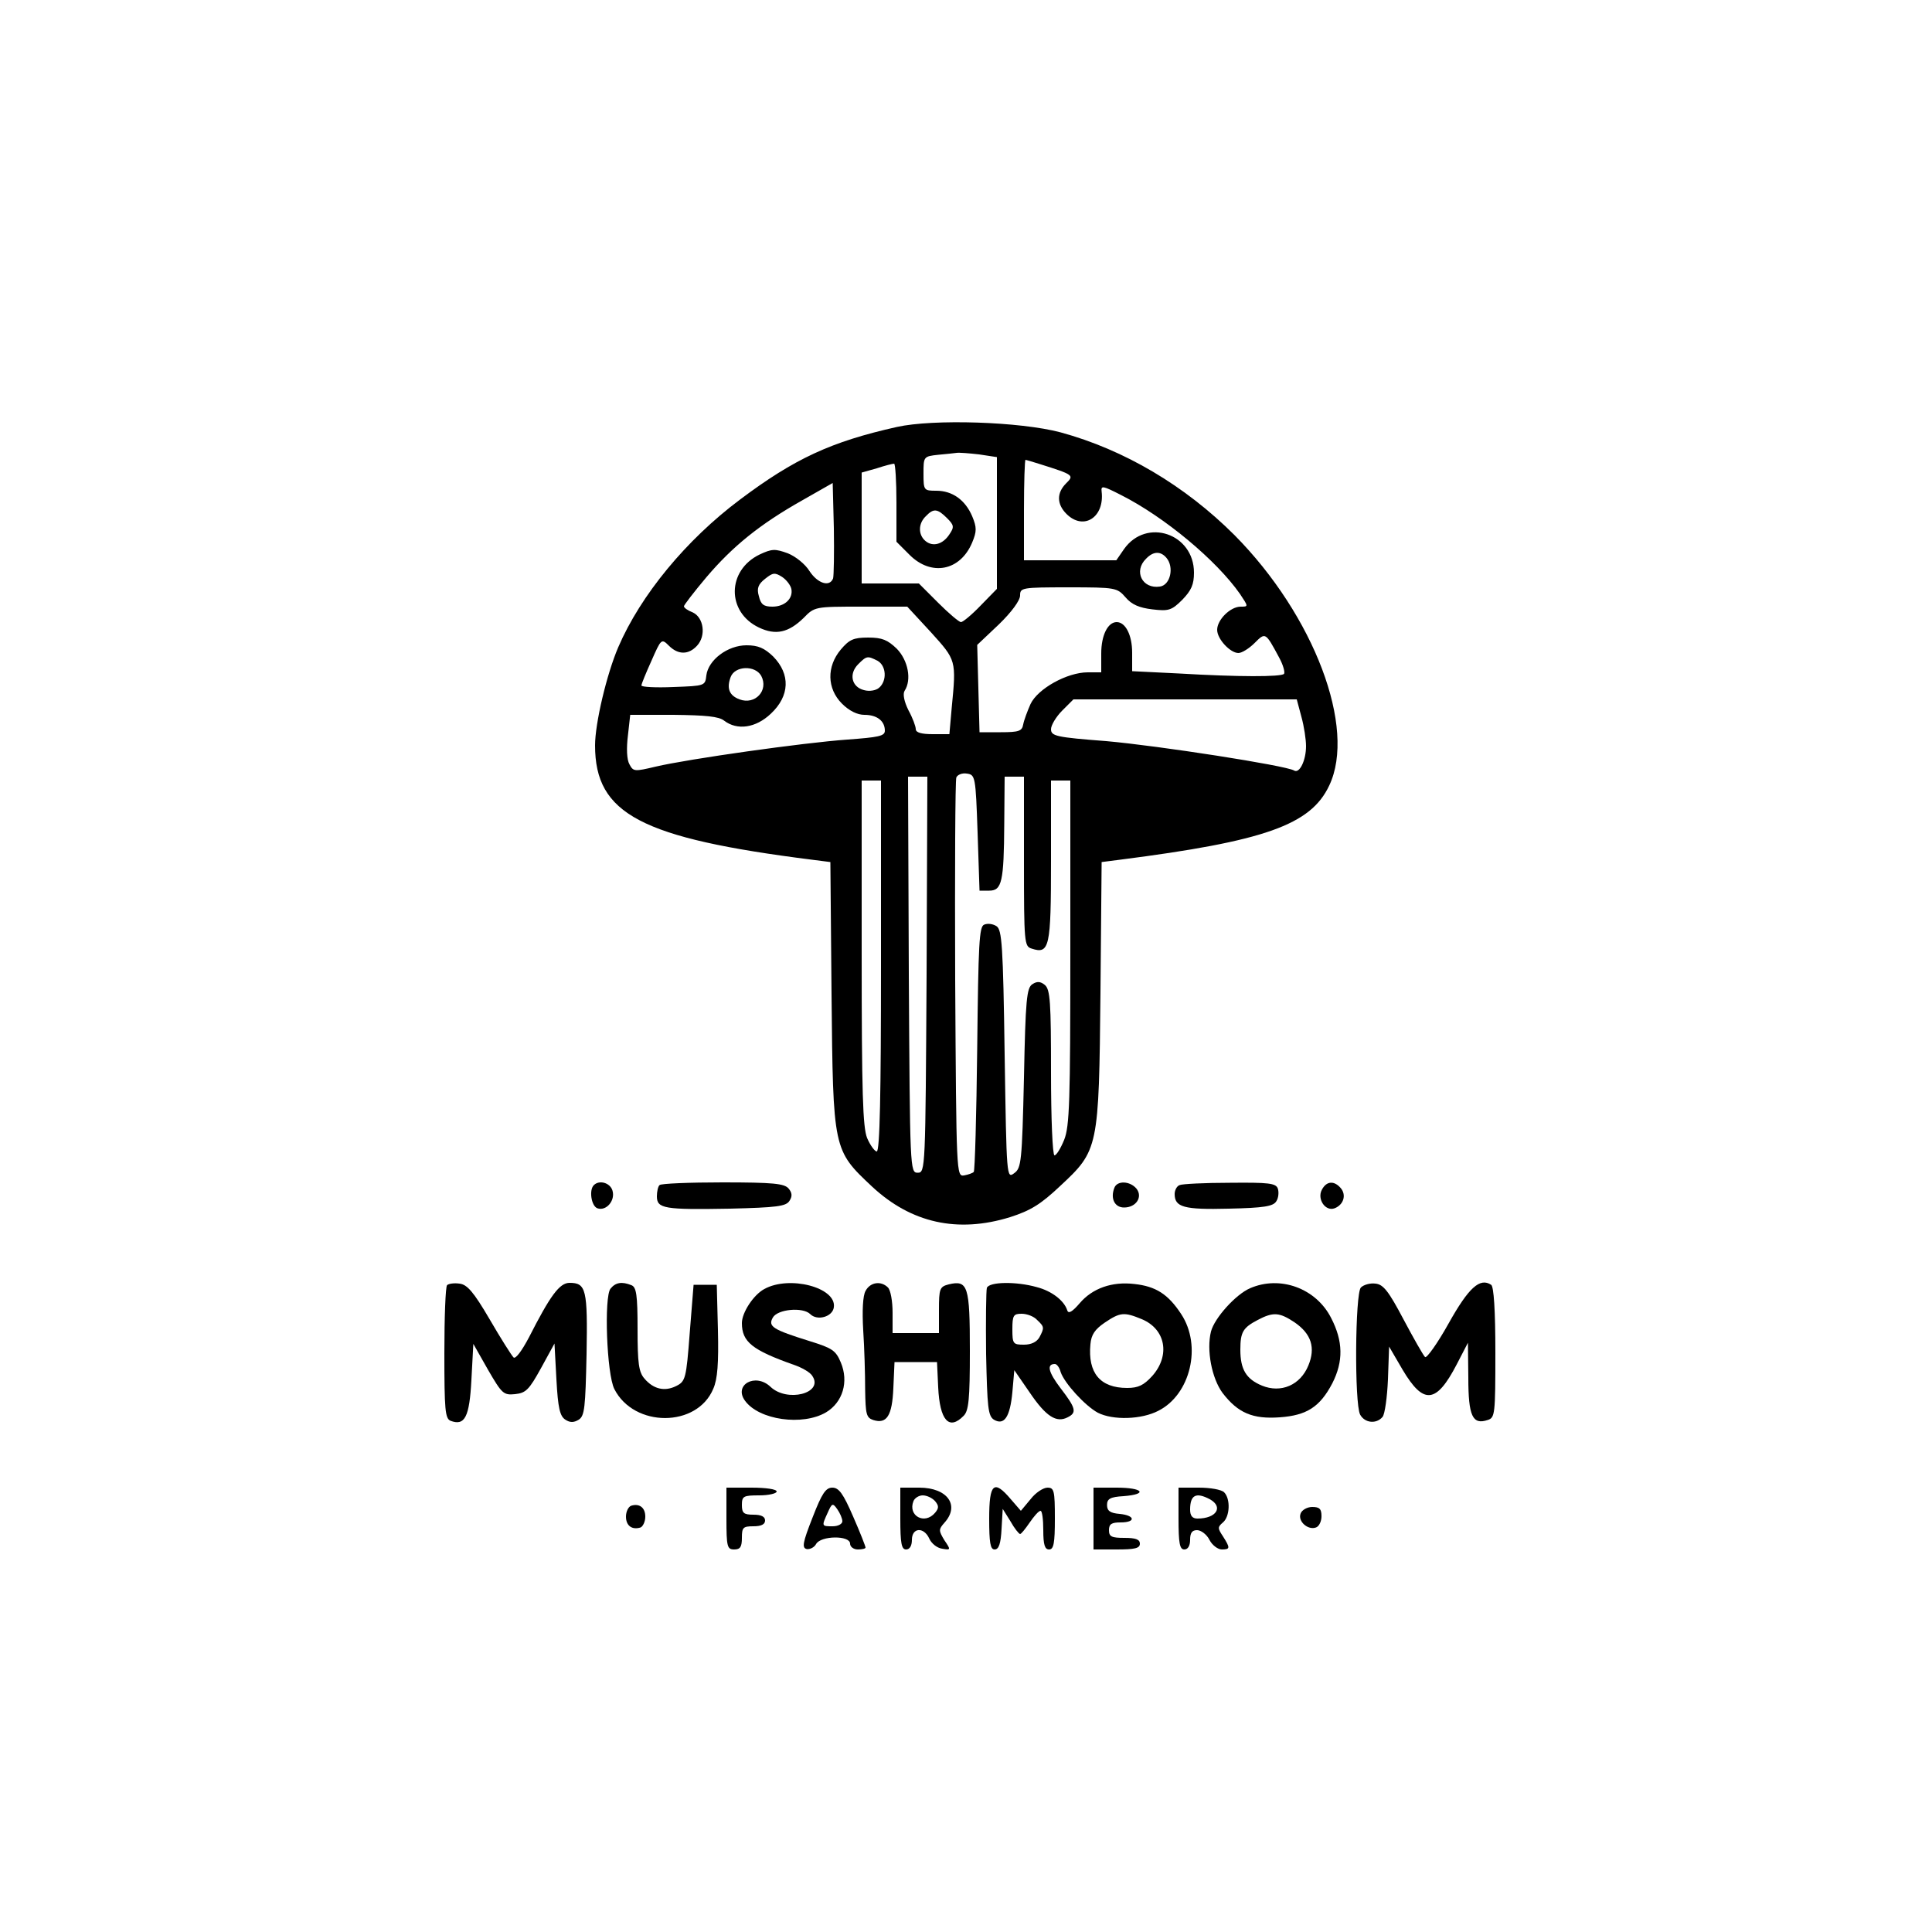 <?xml version="1.0" standalone="no"?>
<!DOCTYPE svg PUBLIC "-//W3C//DTD SVG 20010904//EN"
 "http://www.w3.org/TR/2001/REC-SVG-20010904/DTD/svg10.dtd">
<svg version="1.0" xmlns="http://www.w3.org/2000/svg"
 width="500pt" height="500pt" viewBox="0 0 500 500"
 preserveAspectRatio="xMidYMid meet">

<g transform="translate(0,500) scale(0.1,-0.1)"
fill="#000000" stroke="none">
<path d="M2321 3895 c-170 -38 -265 -82 -406 -188 -139 -104 -257 -247 -315
-382 -30 -70 -60 -197 -60 -254 0 -178 119 -240 562 -296 l47 -6 3 -342 c4
-404 4 -403 105 -498 101 -94 221 -121 357 -79 53 17 79 33 129 80 100 93 101
97 105 502 l3 337 47 6 c375 48 494 90 542 192 71 149 -39 440 -245 648 -128
128 -285 221 -450 266 -105 28 -330 35 -424 14z m213 -71 l46 -7 0 -170 0
-171 -42 -43 c-23 -24 -46 -43 -51 -43 -5 0 -32 23 -59 50 l-50 50 -74 0 -74
0 0 143 0 144 39 11 c21 7 41 12 45 12 3 0 6 -45 6 -101 l0 -101 34 -34 c56
-56 131 -42 162 32 12 29 12 39 0 68 -18 42 -51 66 -93 66 -32 0 -33 1 -33 44
0 44 0 45 38 49 20 2 42 4 48 5 6 1 32 -1 58 -4z m157 -25 c89 -28 89 -29 68
-50 -25 -25 -24 -54 1 -79 44 -44 99 -9 91 58 -2 16 3 15 50 -9 113 -57 247
-169 308 -256 22 -33 22 -33 2 -33 -27 0 -61 -34 -61 -60 0 -24 34 -60 55 -60
9 0 28 12 42 26 28 28 28 28 63 -37 11 -20 16 -39 13 -43 -8 -8 -118 -8 -271
1 l-122 6 0 48 c0 45 -17 79 -40 79 -23 0 -40 -34 -40 -81 l0 -49 -35 0 c-53
0 -129 -42 -148 -82 -8 -18 -17 -42 -19 -53 -3 -17 -11 -20 -58 -20 l-55 0 -3
113 -3 113 56 53 c33 32 55 62 55 75 0 20 4 21 125 21 123 0 126 -1 148 -26
16 -19 36 -27 69 -31 42 -5 50 -3 78 25 23 24 30 39 30 70 0 101 -123 143
-181 61 l-20 -29 -120 0 -119 0 0 130 c0 72 2 130 4 130 1 0 18 -5 37 -11z
m-535 -296 c-9 -23 -40 -13 -61 19 -11 18 -36 38 -56 46 -33 12 -41 12 -73 -3
-85 -41 -86 -149 -2 -189 44 -21 77 -13 116 25 28 29 30 29 148 29 l120 0 61
-66 c66 -73 66 -72 54 -196 l-6 -68 -43 0 c-29 0 -44 4 -44 13 0 7 -8 29 -19
49 -11 22 -15 42 -10 50 19 29 9 79 -20 109 -24 23 -38 29 -74 29 -38 0 -49
-5 -71 -31 -37 -44 -36 -101 3 -140 19 -19 40 -29 58 -29 33 0 53 -16 53 -41
0 -14 -16 -17 -97 -23 -113 -8 -411 -50 -496 -70 -55 -13 -58 -13 -68 6 -7 12
-8 42 -4 74 l6 54 112 0 c83 -1 117 -4 131 -15 34 -26 82 -19 121 18 49 46 51
102 6 148 -23 22 -39 29 -69 29 -49 0 -99 -38 -104 -78 -3 -27 -4 -27 -85 -30
-46 -2 -83 0 -83 4 0 4 12 33 26 64 25 57 26 58 45 39 24 -24 51 -24 73 0 24
26 17 73 -11 86 -13 5 -23 12 -23 16 0 3 26 37 58 75 68 80 138 137 248 199
l79 45 3 -117 c1 -64 0 -123 -2 -130z m295 156 c18 -18 19 -23 6 -42 -17 -26
-43 -33 -62 -17 -19 16 -19 45 1 64 20 21 30 20 55 -5z m568 -103 c20 -24 10
-70 -17 -74 -46 -7 -69 40 -36 72 19 20 38 20 53 2z m-971 -80 c5 -25 -17 -46
-49 -46 -23 0 -30 6 -35 27 -6 20 -2 31 16 45 20 16 25 17 44 5 12 -8 22 -22
24 -31z m223 -186 c23 -13 25 -52 4 -70 -8 -7 -25 -10 -39 -6 -32 8 -40 42
-15 67 22 22 24 22 50 9z m-301 -39 c20 -38 -16 -76 -56 -61 -27 10 -34 29
-23 58 11 29 63 31 79 3z m1398 -106 c7 -25 12 -59 12 -76 0 -37 -17 -72 -31
-63 -22 13 -350 64 -486 76 -130 10 -143 13 -143 31 0 10 13 32 29 48 l29 29
289 0 289 0 12 -45z m-838 -300 l5 -150 25 0 c33 0 38 23 39 173 l1 122 25 0
25 0 0 -219 c0 -213 1 -220 20 -226 46 -15 50 3 50 226 l0 209 25 0 25 0 0
-445 c0 -385 -2 -450 -16 -485 -9 -22 -20 -40 -25 -40 -5 0 -9 95 -9 214 0
183 -2 215 -16 227 -11 9 -20 10 -32 2 -15 -9 -18 -40 -22 -242 -5 -218 -7
-234 -25 -247 -20 -15 -20 -12 -25 307 -4 282 -7 323 -21 332 -9 6 -23 8 -32
4 -13 -5 -15 -49 -18 -320 -2 -174 -6 -318 -9 -320 -3 -3 -14 -7 -25 -9 -20
-3 -20 3 -23 507 -1 281 0 516 3 523 3 7 15 12 27 10 22 -3 23 -7 28 -153z
m-132 -367 c-3 -505 -3 -513 -23 -513 -20 0 -20 8 -23 513 l-2 512 25 0 25 0
-2 -512z m-118 22 c0 -329 -3 -480 -11 -480 -5 0 -17 16 -25 35 -11 28 -14
113 -14 480 l0 445 25 0 25 0 0 -480z"/>
<path d="M1537 1933 c-13 -12 -7 -54 9 -60 23 -8 47 20 39 46 -6 20 -34 28
-48 14z"/>
<path d="M1707 1933 c-4 -3 -7 -17 -7 -29 0 -32 19 -35 189 -32 121 3 145 6
154 20 8 12 7 21 -2 32 -11 13 -39 16 -171 16 -86 0 -160 -3 -163 -7z"/>
<path d="M2884 1926 c-11 -28 1 -51 25 -51 32 0 49 28 32 49 -17 20 -50 21
-57 2z"/>
<path d="M3053 1933 c-7 -2 -13 -13 -13 -23 0 -34 23 -41 140 -38 91 2 115 6
123 19 6 9 7 24 4 33 -5 14 -24 16 -124 15 -65 0 -124 -3 -130 -6z"/>
<path d="M3421 1921 c-13 -24 9 -57 33 -48 23 9 31 34 16 52 -17 20 -37 19
-49 -4z"/>
<path d="M1157 1674 c-4 -4 -7 -83 -7 -176 0 -147 2 -169 16 -175 37 -14 49
10 54 106 l5 93 38 -67 c36 -62 40 -66 70 -63 28 3 36 11 67 67 l35 64 5 -93
c4 -74 9 -95 23 -104 12 -8 22 -8 35 0 15 10 17 31 20 169 3 168 -1 185 -44
185 -26 0 -50 -33 -105 -141 -19 -36 -35 -57 -40 -52 -5 5 -33 49 -62 99 -41
70 -58 90 -78 92 -13 2 -28 0 -32 -4z"/>
<path d="M1580 1665 c-17 -21 -10 -221 10 -260 51 -100 214 -100 256 1 11 25
14 66 12 152 l-3 117 -30 0 -30 0 -10 -125 c-9 -118 -11 -125 -35 -137 -30
-15 -59 -8 -82 19 -15 17 -18 40 -18 128 0 89 -3 109 -16 114 -25 10 -41 7
-54 -9z"/>
<path d="M1978 1664 c-28 -15 -58 -61 -58 -88 0 -49 27 -70 134 -108 21 -7 44
-20 49 -30 28 -44 -66 -68 -109 -27 -39 37 -96 5 -66 -36 36 -50 149 -66 210
-30 43 26 59 79 38 129 -13 31 -22 37 -80 55 -96 30 -109 38 -96 61 12 22 78
28 97 9 18 -18 58 -7 61 18 7 51 -115 83 -180 47z"/>
<path d="M2240 1659 c-7 -12 -9 -51 -6 -102 3 -45 5 -114 5 -154 1 -63 3 -72
21 -78 35 -11 49 11 52 83 l3 67 55 0 55 0 3 -65 c4 -86 28 -113 66 -74 13 13
16 43 16 168 0 168 -5 184 -55 172 -23 -6 -25 -11 -25 -66 l0 -60 -60 0 -60 0
0 53 c0 29 -5 58 -12 65 -18 18 -46 14 -58 -9z"/>
<path d="M2554 1667 c-2 -7 -3 -84 -2 -171 3 -138 5 -160 20 -170 27 -16 42 7
48 71 l5 57 40 -58 c42 -62 69 -79 98 -64 24 12 22 23 -18 75 -32 42 -37 63
-15 63 5 0 12 -9 15 -21 10 -29 63 -87 96 -105 39 -20 113 -18 157 5 83 42
113 168 59 250 -34 52 -66 72 -121 78 -58 7 -109 -11 -142 -50 -19 -22 -29
-28 -32 -18 -8 25 -40 50 -79 60 -53 15 -123 14 -129 -2z m130 -83 c19 -18 19
-20 6 -45 -7 -12 -21 -19 -40 -19 -28 0 -30 2 -30 40 0 36 3 40 24 40 14 0 32
-7 40 -16z m271 2 c62 -26 74 -94 27 -147 -22 -24 -36 -31 -65 -31 -70 0 -102
39 -95 113 2 25 12 39 37 56 40 27 50 28 96 9z"/>
<path d="M3235 1666 c-37 -16 -92 -77 -101 -112 -12 -48 2 -121 30 -159 40
-52 78 -68 148 -63 70 5 104 27 136 88 29 57 28 109 -3 169 -39 77 -132 111
-210 77z m115 -88 c44 -30 55 -66 36 -112 -21 -51 -71 -72 -120 -52 -41 17
-56 42 -56 93 0 46 7 57 45 77 40 21 56 20 95 -6z"/>
<path d="M3522 1668 c-15 -15 -17 -300 -2 -329 12 -22 42 -25 58 -6 6 7 12 51
14 97 l3 85 35 -60 c54 -91 87 -88 140 14 l29 56 1 -91 c0 -99 11 -122 50
-109 19 6 20 14 20 175 0 108 -4 171 -11 175 -29 19 -58 -7 -110 -100 -29 -52
-57 -91 -61 -87 -5 5 -30 49 -56 98 -38 72 -52 90 -72 92 -14 2 -31 -3 -38
-10z"/>
<path d="M1880 1070 c0 -73 2 -80 20 -80 16 0 20 7 20 30 0 27 3 30 30 30 20
0 30 5 30 15 0 10 -10 15 -30 15 -25 0 -30 4 -30 25 0 23 4 25 45 25 25 0 45
5 45 10 0 6 -28 10 -65 10 l-65 0 0 -80z"/>
<path d="M2103 1073 c-26 -66 -28 -79 -15 -82 8 -1 19 4 24 13 12 22 88 23 88
1 0 -8 9 -15 20 -15 11 0 20 2 20 5 0 3 -14 39 -32 80 -26 60 -37 75 -54 75
-17 0 -27 -15 -51 -77z m77 -10 c0 -7 -11 -13 -25 -13 -29 0 -29 0 -13 35 11
25 13 26 25 9 7 -10 13 -24 13 -31z"/>
<path d="M2330 1070 c0 -64 3 -80 15 -80 9 0 15 9 15 25 0 32 31 34 45 3 6
-13 20 -24 33 -26 23 -4 23 -3 6 22 -15 25 -15 28 0 45 41 45 8 91 -65 91
l-49 0 0 -80z m90 45 c10 -12 10 -18 0 -30 -27 -32 -71 -8 -56 30 3 8 14 15
24 15 11 0 25 -7 32 -15z"/>
<path d="M2560 1070 c0 -63 3 -80 14 -80 11 0 16 15 18 53 l3 52 20 -32 c10
-18 22 -33 25 -33 3 0 14 14 25 30 11 16 23 30 28 30 4 0 7 -22 7 -50 0 -38 4
-50 15 -50 12 0 15 16 15 80 0 72 -2 80 -19 80 -11 0 -31 -13 -44 -30 l-25
-30 -26 30 c-44 52 -56 41 -56 -50z"/>
<path d="M2830 1070 l0 -80 60 0 c47 0 60 3 60 15 0 11 -11 15 -40 15 -33 0
-40 3 -40 20 0 16 7 20 30 20 40 0 38 18 -2 22 -25 2 -33 8 -33 23 0 16 8 21
43 23 64 5 50 22 -18 22 l-60 0 0 -80z"/>
<path d="M3050 1070 c0 -64 3 -80 15 -80 9 0 15 9 15 25 0 18 5 25 18 25 10 0
25 -11 32 -25 7 -14 22 -25 32 -25 22 0 22 4 3 34 -14 21 -14 24 0 36 18 15
20 61 3 78 -7 7 -36 12 -65 12 l-53 0 0 -80z m81 50 c36 -20 17 -50 -32 -50
-13 0 -19 7 -19 23 0 38 15 46 51 27z"/>
<path d="M1633 1103 c-7 -3 -13 -15 -13 -28 0 -24 16 -35 38 -28 6 3 12 15 12
28 0 24 -16 35 -37 28z"/>
<path d="M3366 1083 c-8 -20 19 -44 40 -36 8 3 14 16 14 29 0 19 -5 24 -24 24
-13 0 -27 -8 -30 -17z"/>
</g>
</svg>

